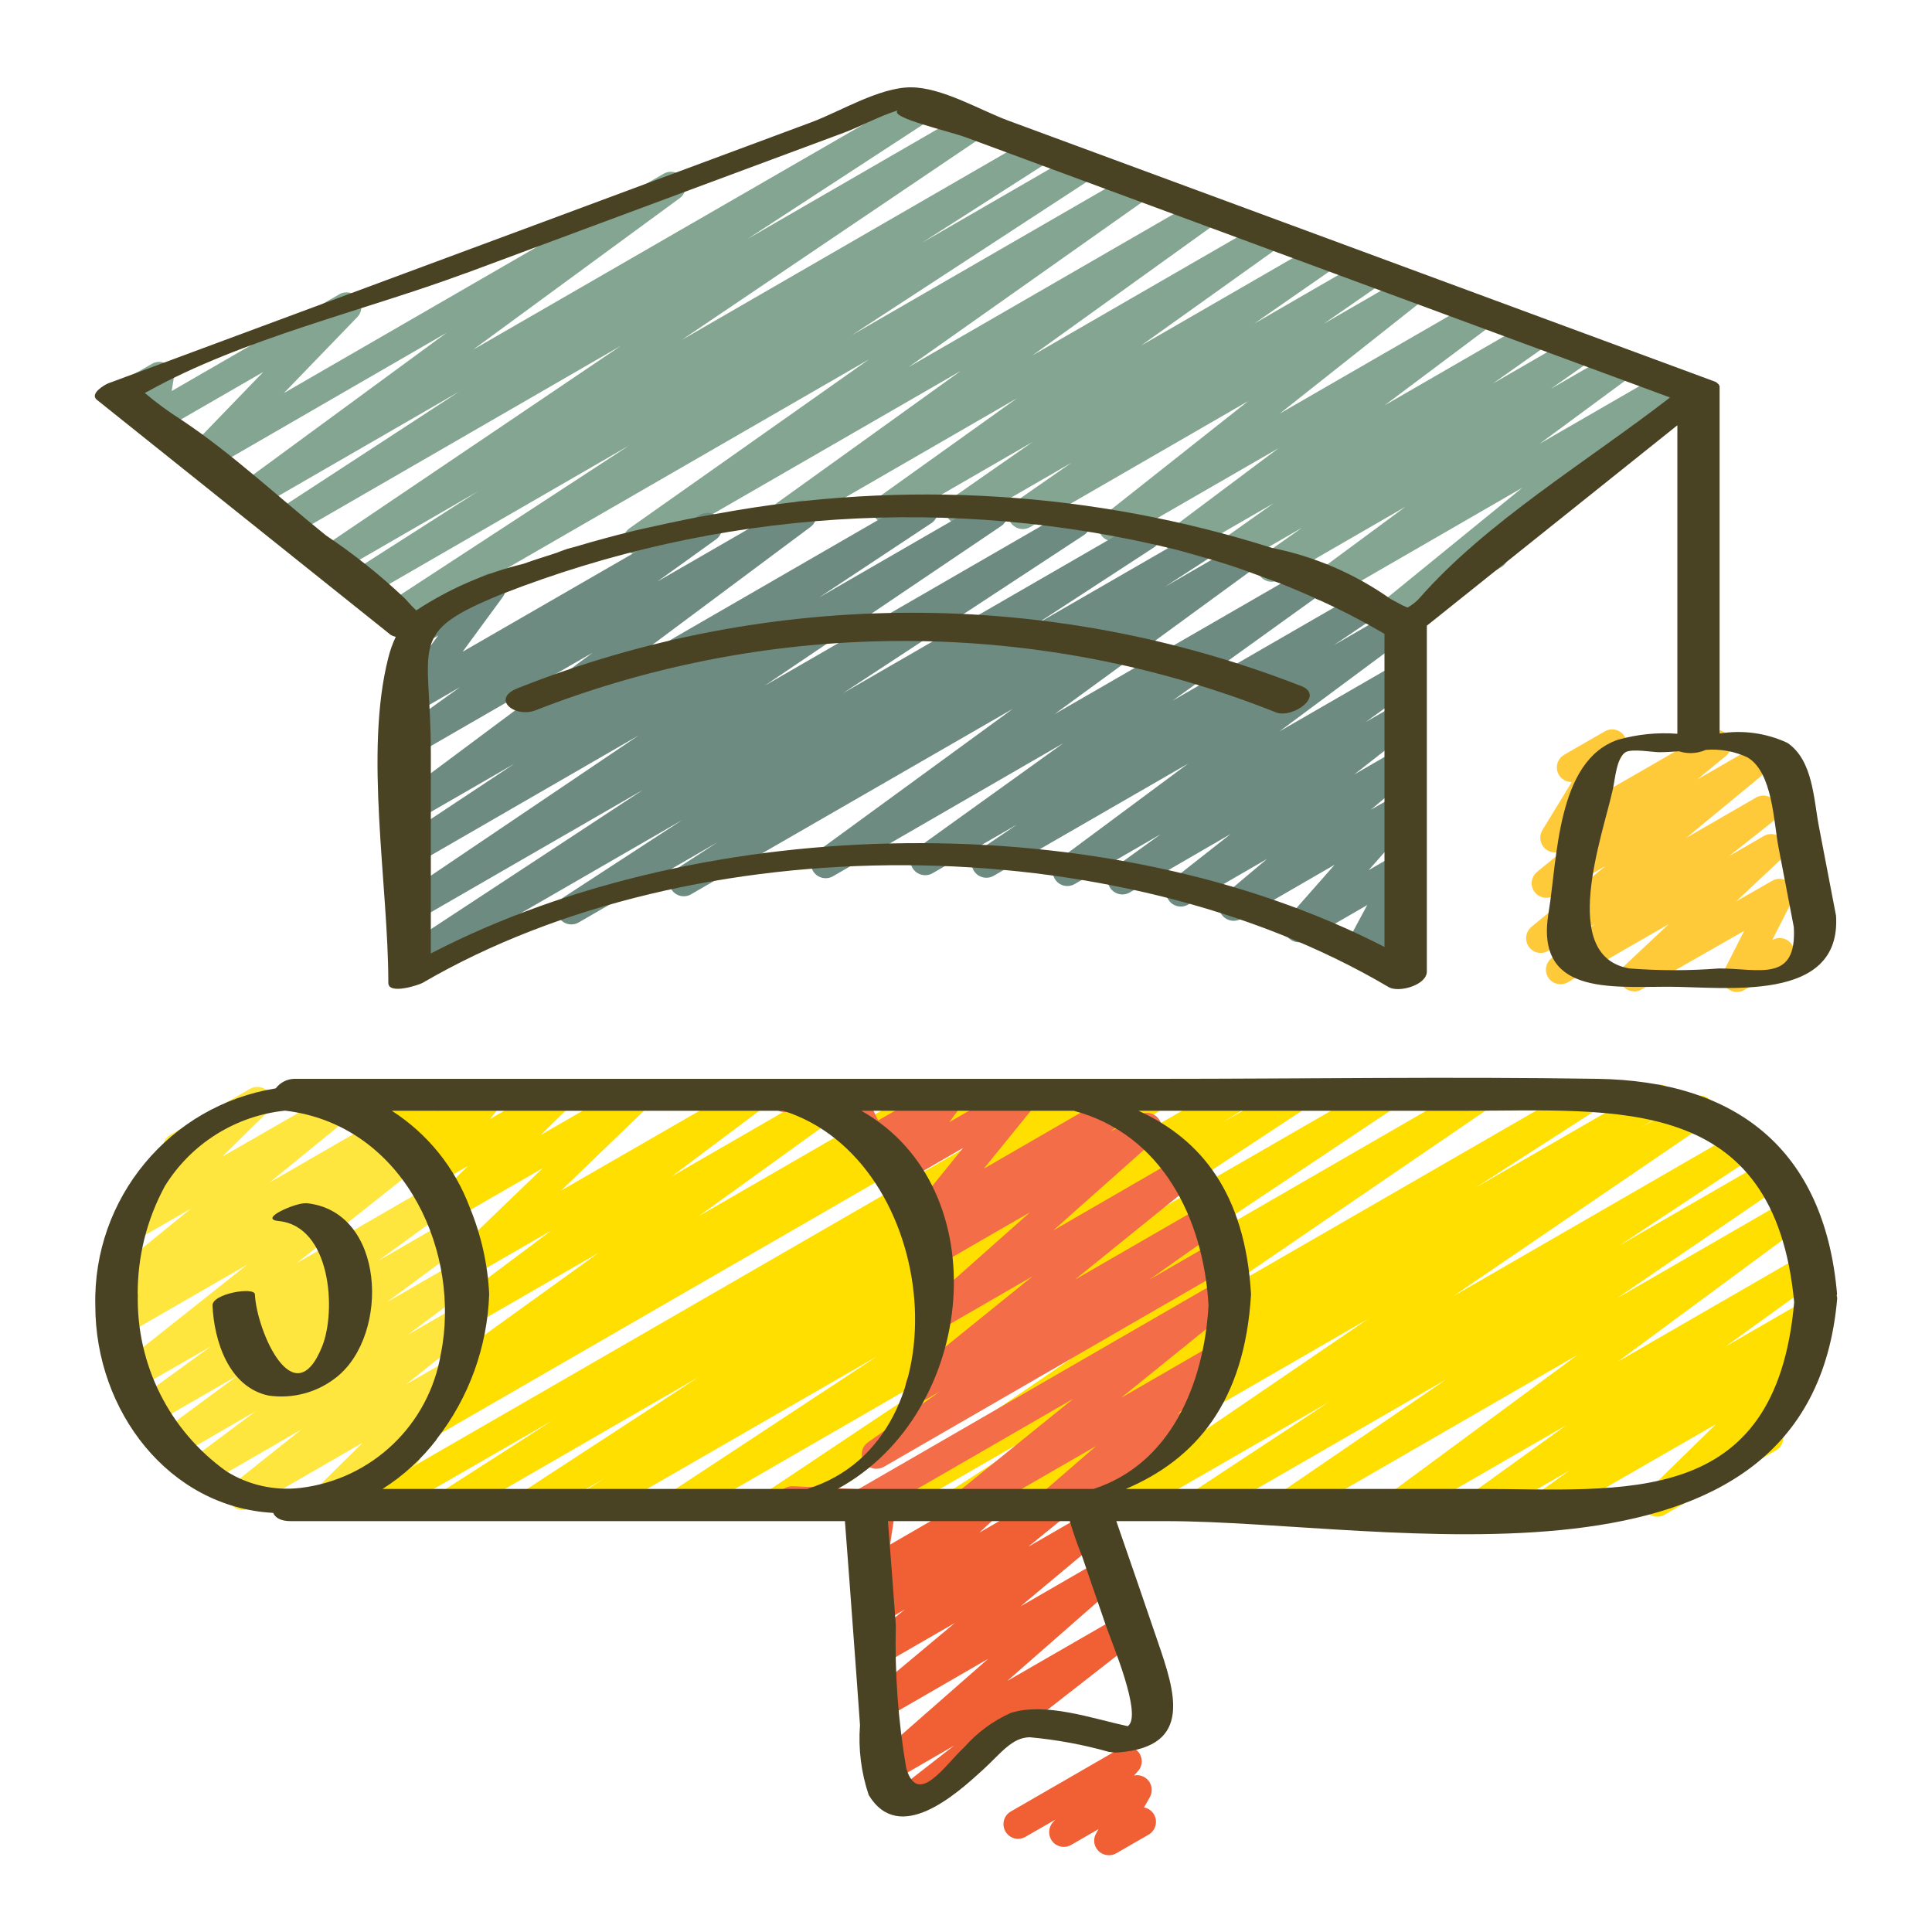 <?xml version="1.0" encoding="UTF-8"?>
<svg id="Layer_1_copy" data-name="Layer 1 copy" xmlns="http://www.w3.org/2000/svg" viewBox="0 0 150 150">
  <defs>
    <style>
      .cls-1 {
        fill: #f15f34;
      }

      .cls-2 {
        fill: #494223;
      }

      .cls-3 {
        fill: #ffdf00;
      }

      .cls-4 {
        fill: #ffe63e;
      }

      .cls-5 {
        fill: #84a591;
      }

      .cls-6 {
        fill: #6e8b82;
      }

      .cls-7 {
        fill: #ffca39;
      }

      .cls-8 {
        fill: #f36d49;
      }
    </style>
  </defs>
  <path class="cls-5" d="m107.79,48.94c-.48,0-.91-.3-1.07-.76-.16-.45-.02-.96.36-1.26l11.11-9.05-14.91,8.61c-.52.3-1.19.14-1.52-.36-.33-.5-.21-1.18.27-1.54l7.08-5.23-9.82,5.67c-.53.3-1.19.13-1.52-.38-.32-.51-.19-1.19.3-1.54l3.04-2.14-5.17,2.98c-.53.3-1.2.14-1.53-.37s-.2-1.19.3-1.54l4.18-2.96-6.71,3.87c-.52.3-1.19.14-1.52-.36-.33-.5-.21-1.17.27-1.54l8.33-6.24-12.27,7.08c-.52.3-1.17.14-1.51-.35-.33-.49-.23-1.16.23-1.53l11.2-8.86-16.93,9.78c-.53.31-1.2.14-1.53-.37-.33-.52-.19-1.2.32-1.55l4.43-3.08-8.1,4.68c-.53.28-1.18.11-1.5-.39-.32-.5-.2-1.17.29-1.52l6.29-4.38-10.74,6.2c-.52.3-1.19.13-1.52-.37-.33-.51-.2-1.18.28-1.53l10.76-7.69-17.42,10.06c-.52.31-1.2.14-1.53-.37-.33-.51-.2-1.19.29-1.54l14.29-10.27-24.49,14.13c-.52.3-1.19.13-1.52-.38-.32-.51-.2-1.18.29-1.53l18.6-13.12-36.11,20.84c-.54.33-1.24.16-1.57-.38s-.16-1.24.37-1.57l18.7-12.21-20.43,11.8c-.53.29-1.2.11-1.51-.41s-.17-1.19.34-1.53l9.83-6.28-10.99,6.35c-.53.29-1.19.12-1.51-.39-.32-.51-.19-1.18.31-1.53l23.32-15.75-25.68,14.83c-.53.29-1.19.11-1.51-.41-.32-.51-.17-1.18.32-1.53l14.29-9.32-15.78,9.11c-.52.3-1.19.14-1.52-.36-.33-.51-.21-1.18.28-1.54l16.05-11.78-18.53,10.71c-.49.28-1.11.16-1.46-.29-.35-.45-.32-1.08.07-1.49l5.69-5.89-8.06,4.65c-.38.22-.85.2-1.22-.05s-.55-.69-.48-1.12l.16-.94-.64.37c-.35.22-.8.24-1.16.03-.36-.2-.59-.59-.58-1.01s.24-.8.61-.99l2.72-1.57c.38-.22.85-.21,1.22.05.36.25.55.69.47,1.12l-.15.94,13.01-7.51c.49-.28,1.12-.16,1.47.29.35.45.32,1.08-.08,1.49l-5.69,5.89,29.5-17.04c.52-.29,1.18-.13,1.51.37.33.5.21,1.17-.27,1.53l-16.05,11.77L71.17,7.28c.53-.3,1.21-.12,1.52.4.32.52.17,1.2-.34,1.54l-14.31,9.33,17.01-9.83c.53-.29,1.19-.12,1.51.39s.19,1.18-.31,1.53l-23.33,15.76,27.31-15.77c.53-.29,1.2-.11,1.51.41.32.52.17,1.19-.34,1.53l-9.82,6.28,12.06-6.97c.53-.31,1.22-.14,1.54.39.32.53.17,1.21-.35,1.55l-18.69,12.2,21.76-12.56c.52-.29,1.19-.13,1.52.38s.2,1.18-.29,1.53l-18.59,13.13,22.66-13.08c.52-.3,1.2-.14,1.53.37.33.51.2,1.19-.29,1.54l-14.29,10.27,17.97-10.37c.53-.31,1.2-.15,1.53.37.33.51.2,1.19-.3,1.55l-10.77,7.69,13.86-8c.53-.3,1.2-.14,1.53.38.33.51.19,1.19-.31,1.54l-6.29,4.37,8.62-4.98c.53-.31,1.21-.14,1.53.37.33.52.19,1.2-.32,1.55l-4.43,3.07,6.53-3.77c.52-.3,1.18-.15,1.51.34s.23,1.17-.24,1.53l-11.21,8.87,15.22-8.78c.52-.3,1.19-.14,1.52.36s.21,1.18-.27,1.54l-8.33,6.24,11.36-6.56c.53-.3,1.2-.14,1.53.37s.2,1.19-.3,1.54l-4.19,2.96,6.31-3.64c.53-.3,1.19-.13,1.52.38.32.51.19,1.19-.3,1.54l-3.03,2.13,4.98-2.87c.52-.3,1.19-.14,1.52.36.33.5.21,1.18-.27,1.54l-7.09,5.23,9.82-5.67c.51-.29,1.16-.14,1.5.34.34.49.24,1.15-.21,1.52l-14.07,11.45c.16.1.29.23.38.4.31.54.13,1.24-.41,1.55l-8.2,4.74c-.17.1-.37.15-.57.15Z"/>
  <path class="cls-6" d="m108.49,76.58c-.33,0-.65-.15-.86-.4-.22-.25-.31-.59-.26-.92l.19-1.21-1.53.88c-.44.25-1,.18-1.36-.17s-.45-.91-.21-1.35l1.69-3.14-4.74,2.74c-.48.28-1.09.16-1.45-.27-.35-.43-.34-1.05.02-1.47l3.64-4.13-7.27,4.2c-.51.29-1.16.15-1.5-.33s-.25-1.14.19-1.52l3.33-2.8-6.14,3.55c-.52.29-1.17.13-1.5-.36s-.23-1.15.23-1.52l4.59-3.61-7.85,4.55c-.52.29-1.18.13-1.51-.37s-.2-1.17.28-1.53l3.64-2.63-6.68,3.87c-.52.3-1.18.14-1.51-.36-.33-.5-.21-1.17.27-1.53l10.05-7.46-15.1,8.71c-.53.3-1.2.13-1.53-.39-.32-.52-.18-1.2.32-1.54l3.02-2.05-6.55,3.78c-.52.3-1.2.14-1.53-.37-.33-.51-.2-1.19.29-1.54l11.4-8.19-17.9,10.34c-.52.29-1.18.13-1.51-.37-.33-.5-.21-1.17.27-1.53l15.22-11.11-25,14.41c-.53.3-1.21.12-1.52-.4s-.17-1.2.34-1.54l3.24-2.1-10.79,6.23c-.53.29-1.2.12-1.52-.4-.32-.52-.17-1.19.33-1.54l9.24-6.02-20.54,11.86c-.53.3-1.21.13-1.53-.39-.32-.52-.17-1.2.34-1.54l18.7-12.28-17.52,10.11c-.53.28-1.18.11-1.5-.4-.32-.51-.19-1.17.3-1.53l18.37-12.4-17.16,9.91c-.53.31-1.21.14-1.54-.39-.32-.52-.17-1.21.34-1.55l8.71-5.77-7.52,4.34c-.52.3-1.19.15-1.52-.36-.33-.5-.21-1.18.27-1.54l14.84-11.06-13.6,7.85c-.52.3-1.2.14-1.53-.37-.33-.51-.2-1.19.29-1.54l4.55-3.27-3.32,1.92c-.47.27-1.06.17-1.42-.23s-.39-1-.07-1.43l3.12-4.27-1.64.95c-.54.28-1.21.09-1.51-.44-.31-.53-.14-1.2.37-1.53l6.33-3.65c.47-.27,1.05-.17,1.41.23s.39.99.07,1.43l-3.13,4.27,18.43-10.63c.52-.3,1.2-.14,1.53.37.33.51.2,1.19-.29,1.54l-4.55,3.27,10.64-6.14c.52-.3,1.19-.15,1.52.36s.21,1.18-.27,1.54l-14.85,11.07,23.03-13.3c.53-.31,1.22-.14,1.54.39.32.52.17,1.21-.34,1.55l-8.7,5.76,12.94-7.47c.53-.28,1.18-.11,1.5.4.32.51.19,1.17-.3,1.52l-18.37,12.4,23.59-13.62c.53-.3,1.21-.13,1.53.39.32.52.17,1.2-.34,1.54l-18.71,12.28,22.97-13.26c.53-.29,1.2-.12,1.52.4s.17,1.19-.33,1.53l-9.24,6.02,12.12-6.99c.53-.31,1.22-.14,1.54.39.32.53.17,1.21-.35,1.55l-3.24,2.1,5.42-3.13c.52-.29,1.18-.13,1.51.37.33.5.21,1.17-.27,1.53l-15.23,11.12,19.32-11.15c.52-.3,1.2-.14,1.53.37.33.51.2,1.19-.29,1.54l-11.39,8.19,14.37-8.29c.53-.29,1.19-.12,1.51.39.32.51.19,1.18-.31,1.53l-3.05,2.06,4.55-2.63c.52-.3,1.18-.14,1.51.36.33.5.21,1.17-.27,1.53l-10.02,7.44,9.13-5.27c.52-.29,1.18-.13,1.51.37s.2,1.17-.28,1.53l-3.66,2.64,2.43-1.4c.52-.29,1.17-.13,1.5.36.33.49.23,1.15-.23,1.52l-4.59,3.59,3.32-1.92c.51-.29,1.16-.15,1.5.34s.25,1.14-.2,1.52l-3.33,2.8,2.04-1.17c.48-.28,1.09-.16,1.45.27s.34,1.05-.02,1.47l-3.64,4.12,2.21-1.28c.44-.25.99-.18,1.36.17.36.35.45.9.21,1.35l-1.69,3.14.12-.07c.38-.22.85-.2,1.21.05.36.25.55.68.48,1.12l-.36,2.22c.08.08.16.17.22.27.15.26.19.57.12.86-.08.29-.27.54-.53.69l-.58.33c-.17.1-.36.16-.56.17Z"/>
  <path class="cls-7" d="m126.88,76.97c-.47,0-.89-.28-1.06-.72-.17-.43-.06-.93.28-1.25l3.46-3.25-7.84,4.52c-.52.29-1.17.14-1.5-.35-.33-.49-.23-1.15.23-1.52l3.38-2.67-3.64,2.1c-.51.3-1.17.15-1.5-.34-.34-.49-.24-1.15.21-1.53l5.74-4.72-4.02,2.32c-.51.29-1.16.14-1.5-.34-.34-.49-.24-1.15.21-1.52l2.22-1.82-.26.15c-.45.26-1.02.18-1.38-.19s-.43-.94-.16-1.39l2.28-3.73h-.02c-.51,0-.97-.35-1.1-.84-.13-.5.08-1.02.53-1.28l3.16-1.82c.45-.26,1.02-.18,1.38.19.36.37.43.94.16,1.39l-2.12,3.47,8.68-5c.51-.3,1.17-.15,1.51.34.34.49.24,1.16-.22,1.53l-2.22,1.82,3.61-2.08c.51-.3,1.17-.15,1.5.34.34.49.25,1.15-.21,1.53l-5.75,4.74,5.42-3.13c.52-.3,1.17-.14,1.51.35.33.49.23,1.16-.23,1.53l-3.38,2.67,2.68-1.55c.5-.31,1.15-.18,1.5.29.35.47.28,1.13-.16,1.52l-3.46,3.25,2.78-1.59c.44-.26.99-.2,1.36.15.37.35.46.9.23,1.35l-1.57,3.09c.55-.31,1.24-.13,1.56.42.31.55.13,1.24-.42,1.56l-3.3,1.9c-.44.26-.99.2-1.36-.15-.37-.35-.46-.9-.23-1.35l1.57-3.09-7.97,4.55c-.17.1-.37.16-.57.16Z"/>
  <path class="cls-3" d="m24.7,117.91c-.51,0-.97-.35-1.1-.84-.13-.5.08-1.02.53-1.28l.43-.25c.19-.11.41-.17.64-.15l3.82.23,54.63-31.53c.53-.29,1.2-.11,1.52.41.32.52.17,1.2-.34,1.54l-8.67,5.57,13-7.51c.53-.29,1.2-.12,1.52.4.32.52.17,1.19-.33,1.53l-13.74,8.97,18.9-10.92c.53-.29,1.2-.1,1.51.42.31.52.16,1.19-.34,1.53l-1.7,1.08,5.23-3.02c.53-.29,1.2-.12,1.52.4.32.51.18,1.19-.32,1.53l-16.08,10.6,21.7-12.51c.53-.3,1.2-.12,1.52.39.32.52.18,1.19-.32,1.54l-18.33,12.23,24.52-14.16c.53-.29,1.19-.12,1.52.39.32.51.19,1.18-.31,1.53l-21.65,14.79,28.96-16.71c.53-.3,1.21-.13,1.53.4.32.52.17,1.21-.35,1.55l-9.55,6.14,13.62-7.85c.35-.21.78-.22,1.14-.02s.58.57.59.97-.2.79-.55,1l-1.98,1.25,4.03-2.34c.53-.3,1.2-.13,1.52.39.32.51.18,1.19-.31,1.54l-19.81,13.5,22.37-12.91c.53-.29,1.19-.11,1.51.4.32.51.18,1.18-.31,1.53l-10.65,7.03,11.47-6.62c.53-.31,1.21-.14,1.53.38s.18,1.2-.32,1.55l-12.89,8.8,13.34-7.7c.52-.3,1.19-.14,1.52.36.33.5.21,1.18-.27,1.54l-14.52,10.72,14.43-8.33c.52-.29,1.19-.13,1.51.37s.2,1.17-.28,1.53l-7.29,5.25,6.25-3.61c.52-.29,1.18-.13,1.51.37s.2,1.17-.28,1.53l-2.39,1.73.8-.46c.5-.29,1.13-.16,1.47.3s.3,1.1-.11,1.5l-5.35,5.24.84-.48c.35-.22.8-.24,1.16-.03.37.2.59.59.58,1.01,0,.42-.24.8-.61.99l-8.6,4.97c-.5.29-1.13.16-1.47-.3-.35-.46-.3-1.1.11-1.5l5.35-5.23-12.56,7.23c-.52.29-1.18.13-1.51-.37s-.2-1.17.28-1.53l2.41-1.73-6.31,3.64c-.52.29-1.18.13-1.51-.37s-.2-1.17.28-1.53l7.28-5.25-12.39,7.15c-.52.3-1.19.14-1.52-.36-.33-.5-.21-1.18.27-1.54l14.53-10.72-21.86,12.62c-.53.29-1.19.12-1.52-.39s-.19-1.18.31-1.53l12.88-8.8-18.57,10.72c-.53.29-1.2.12-1.52-.4-.32-.51-.18-1.19.32-1.53l10.66-7.03-15.53,8.96c-.53.29-1.19.12-1.52-.39s-.19-1.18.31-1.53l19.79-13.5-26.71,15.42c-.54.29-1.21.11-1.52-.41-.32-.52-.16-1.2.34-1.54l1.98-1.25-5.54,3.2c-.53.29-1.2.12-1.52-.4s-.17-1.2.34-1.54l9.55-6.14-14.01,8.08c-.53.29-1.19.12-1.52-.39s-.19-1.18.31-1.53l21.65-14.79-28.96,16.71c-.53.3-1.2.12-1.52-.39-.32-.52-.18-1.19.32-1.54l18.33-12.23-24.52,14.16c-.53.29-1.2.12-1.52-.4-.32-.51-.18-1.19.32-1.53l16.07-10.58-21.7,12.51c-.53.29-1.21.11-1.52-.41-.32-.52-.16-1.2.35-1.54l1.7-1.08-5.23,3.02c-.53.29-1.2.12-1.52-.4-.32-.52-.17-1.19.33-1.53l13.75-8.97-18.9,10.92c-.53.29-1.2.11-1.52-.41-.32-.52-.17-1.2.34-1.53l8.69-5.58-13.03,7.51c-.19.12-.41.17-.63.15l-3.82-.23-.13.07c-.17.1-.37.16-.57.16Z"/>
  <path class="cls-3" d="m33.61,111.52c-.5,0-.95-.33-1.09-.82-.14-.48.05-1,.47-1.28l2.52-1.63c-.43.06-.86-.14-1.09-.51-.33-.51-.2-1.19.29-1.54l11.76-8.47-9.59,5.54c-.52.3-1.19.15-1.52-.36s-.21-1.18.27-1.54l7.18-5.38-6.14,3.55c-.5.3-1.14.18-1.49-.29-.35-.46-.3-1.12.13-1.52l6.82-6.57-6.74,3.89c-.5.28-1.12.15-1.47-.3-.35-.45-.3-1.09.1-1.5l2.32-2.27-2.48,1.43c-.47.27-1.07.17-1.43-.25-.36-.42-.36-1.02-.02-1.45l.91-1.14-1.22.7c-.41.24-.93.2-1.3-.11s-.51-.81-.34-1.26l.31-.87-.74.43c-.31.18-.68.2-1.01.06l-4.28-1.78c-.55.13-1.11-.16-1.33-.68-.21-.52,0-1.12.48-1.41l.24-.14c.31-.18.68-.2,1-.07l4.24,1.75,2.93-1.69c.41-.24.93-.19,1.3.11.37.31.5.8.34,1.25l-.31.87,3.87-2.23c.47-.27,1.07-.17,1.43.25.36.42.36,1.02.02,1.45l-.91,1.14,4.89-2.83c.49-.28,1.12-.15,1.47.3.34.45.3,1.09-.1,1.5l-2.32,2.27,7.05-4.07c.5-.3,1.14-.18,1.49.29.35.46.29,1.12-.13,1.52l-6.82,6.57,14.52-8.37c.52-.29,1.18-.13,1.51.36.33.5.22,1.17-.26,1.53l-7.18,5.38,12.61-7.28c.52-.29,1.18-.13,1.51.37.33.5.21,1.17-.28,1.53l-11.75,8.47,17.97-10.38c.53-.3,1.21-.12,1.53.4.32.52.17,1.2-.34,1.54l-.98.63,4.45-2.57c.35-.22.8-.24,1.16-.03.36.2.59.59.58,1.01,0,.42-.24.8-.61.99l-43.85,25.31c-.17.1-.37.15-.57.15Z"/>
  <path class="cls-4" d="m25.39,117.49c-.46,0-.87-.28-1.05-.71-.17-.43-.07-.92.25-1.24l3.57-3.53-8.76,5.06c-.52.31-1.18.16-1.52-.34s-.23-1.17.24-1.54l5.29-4.21-7.39,4.27c-.52.29-1.18.14-1.51-.36-.33-.5-.22-1.17.26-1.53l5.08-3.79-6.18,3.57c-.52.3-1.19.14-1.52-.36-.33-.5-.21-1.18.27-1.53l6.09-4.49-6.57,3.79c-.52.31-1.2.15-1.53-.36s-.21-1.19.29-1.54l5.69-4.13-5.64,3.25c-.52.29-1.17.14-1.5-.35-.33-.49-.24-1.15.23-1.53l9.71-7.7-9.33,5.38c-.53.3-1.2.14-1.53-.37-.33-.51-.2-1.19.3-1.54l1.07-.76c-.52.24-1.13.06-1.44-.43-.3-.48-.2-1.12.24-1.48l6.34-5.17-4.14,2.4c-.5.28-1.12.15-1.47-.3-.34-.45-.3-1.09.1-1.5l4.28-4.22c-.33-.06-.62-.26-.79-.55-.31-.54-.13-1.24.42-1.55l6.18-3.57c.5-.28,1.12-.15,1.47.3s.3,1.09-.1,1.49l-3.53,3.48,8.7-5c.51-.29,1.17-.14,1.5.34.34.49.24,1.15-.21,1.52l-6.34,5.16,8.67-5c.53-.3,1.2-.14,1.53.37s.2,1.19-.3,1.54l-1.03.73,1.67-.96c.52-.3,1.17-.14,1.51.35.33.49.23,1.16-.23,1.53l-9.71,7.7,10.77-6.22c.52-.31,1.2-.15,1.53.36s.2,1.19-.29,1.54l-5.67,4.13,5.49-3.17c.52-.3,1.19-.14,1.52.36.33.5.21,1.18-.27,1.54l-6.08,4.49,5.46-3.15c.52-.29,1.18-.13,1.51.36s.21,1.17-.26,1.53l-5.08,3.79,3.89-2.25c.52-.31,1.18-.16,1.52.34.34.5.23,1.17-.24,1.54l-5.29,4.21,3.16-1.82c.49-.28,1.12-.15,1.46.3.34.45.3,1.09-.1,1.49l-4.3,4.25c.47.08.84.45.93.92.09.47-.13.95-.55,1.19l-6.17,3.56c-.17.1-.37.15-.57.15Z"/>
  <path class="cls-1" d="m86.09,144.04c-.4,0-.78-.21-.98-.56-.21-.35-.21-.78-.01-1.13l.19-.34-2.13,1.23c-.48.28-1.1.17-1.45-.27-.35-.43-.34-1.06.03-1.48l.19-.21-2.28,1.31c-.35.22-.8.24-1.16.03-.36-.2-.59-.59-.58-1.01,0-.42.24-.8.61-.99l8.42-4.86c.48-.28,1.1-.17,1.45.27.35.43.34,1.06-.03,1.47l-.31.35c.44-.09.88.08,1.15.44.26.36.29.84.08,1.23l-.46.81c.33.06.61.26.78.55.15.26.19.57.11.87-.08.29-.27.54-.53.69l-2.52,1.45c-.17.1-.36.15-.55.15Z"/>
  <path class="cls-1" d="m70.55,140.87c-.49,0-.94-.3-1.09-.77-.16-.47,0-.98.39-1.28l4.22-3.29-4.75,2.75c-.51.29-1.15.16-1.5-.32-.34-.48-.27-1.13.18-1.52l8.72-7.65-7.75,4.48c-.51.3-1.17.16-1.51-.33-.34-.49-.25-1.15.21-1.53l6.46-5.4-5.46,3.15c-.51.29-1.16.14-1.5-.34-.34-.49-.24-1.15.21-1.52l2.87-2.34-1.82,1.05c-.5.29-1.14.15-1.48-.31s-.28-1.11.14-1.51l1.36-1.27-.24.14c-.37.22-.84.2-1.2-.04-.36-.24-.55-.67-.49-1.1l.48-3.28c-.29-.08-.53-.27-.68-.52-.31-.54-.13-1.24.41-1.55l1.1-.63c.38-.22.85-.2,1.21.04.36.24.55.67.49,1.1l-.42,2.84,6.95-4.02c.5-.29,1.14-.16,1.49.31.34.47.28,1.12-.14,1.51l-1.37,1.27,5.38-3.1c.51-.29,1.17-.14,1.5.34.34.49.24,1.15-.21,1.52l-2.88,2.34,4.55-2.62c.51-.3,1.17-.16,1.51.33.34.49.25,1.15-.21,1.53l-6.45,5.39,6.37-3.68c.51-.29,1.15-.15,1.49.32.34.47.27,1.13-.17,1.51l-8.72,7.64,8.9-5.13c.52-.29,1.17-.14,1.5.35.33.49.23,1.16-.24,1.53l-12.79,9.98c.09.48-.12.96-.55,1.2l-3.9,2.25c-.17.1-.37.16-.57.15Z"/>
  <path class="cls-8" d="m61.1,117.91c-.51,0-.97-.35-1.1-.84-.13-.5.08-1.02.53-1.28l.42-.25c.19-.11.4-.16.62-.15l5.07.23,28.14-16.25c.51-.3,1.17-.16,1.51.34.34.49.24,1.16-.23,1.53l-9.01,7.28,7.22-4.17c.51-.29,1.15-.14,1.49.33.34.47.26,1.13-.17,1.51l-4.2,3.64.53-.31c.35-.22.8-.24,1.16-.03.36.2.59.59.58,1.01,0,.42-.24.8-.61.99l-10.83,6.26c-.51.29-1.15.14-1.49-.33-.34-.47-.26-1.13.17-1.51l4.2-3.64-9.5,5.48c-.51.29-1.17.15-1.5-.34-.34-.49-.24-1.15.22-1.53l9.01-7.28-15.84,9.15c-.18.12-.4.17-.62.15l-5.08-.23-.14.08c-.17.1-.37.16-.58.15Z"/>
  <path class="cls-8" d="m68.05,114.04c-.5,0-.94-.32-1.09-.79-.15-.47.02-.99.43-1.27l5.58-3.94-.97.56c-.51.29-1.17.14-1.5-.34s-.24-1.15.22-1.53l9.45-7.64-6.92,4c-.51.29-1.14.15-1.48-.32-.34-.47-.27-1.12.16-1.51l8.03-7.13-7,4.04c-.52.29-1.17.14-1.5-.35-.33-.49-.23-1.16.24-1.53l1.06-.83-.54.31c-.47.27-1.08.17-1.43-.25-.36-.42-.37-1.03-.02-1.45l4-4.94-4.61,2.66c-.46.27-1.06.18-1.42-.23-.36-.4-.39-1-.07-1.43l1-1.37-1.42.82c-.27.16-.6.19-.9.1-.3-.09-.55-.31-.69-.59l-1.16-2.42-.83.48c-.29.17-.64.2-.96.08l-2.51-.93c-.55.15-1.13-.13-1.35-.65-.22-.53-.02-1.14.48-1.43l.24-.14c.29-.17.64-.2.96-.08l2.47.91,1.43-.83c.28-.16.61-.19.91-.1.3.09.55.31.68.59l1.16,2.42,5.05-2.9c.47-.27,1.05-.17,1.41.23.36.4.39,1,.07,1.43l-1,1.37,5.23-3.02c.47-.27,1.07-.17,1.43.25.36.42.36,1.02.02,1.45l-4,4.93,9.59-5.54c.52-.29,1.17-.14,1.5.35.33.49.23,1.16-.24,1.53l-1.06.82,2.3-1.33c.51-.29,1.15-.16,1.49.32.34.47.27,1.13-.17,1.52l-8.02,7.13,9.84-5.69c.51-.29,1.16-.14,1.5.35s.24,1.15-.21,1.52l-9.45,7.64,10.12-5.84c.53-.29,1.19-.13,1.52.38s.2,1.18-.29,1.53l-5.59,3.94,5.23-3.02c.35-.22.8-.24,1.16-.03.37.2.59.59.58,1.01,0,.42-.24.8-.61.99l-26.95,15.57c-.17.1-.37.15-.57.15Z"/>
  <g>
    <path class="cls-2" d="m30.26,49.24c.14.1.3.17.47.2-.25.52-.44,1.06-.58,1.62-1.89,7.38,0,17.63,0,25.25,0,.94,2.33.18,2.66,0,21.11-12.3,53.86-12.17,75.01.33.79.46,2.96-.16,2.96-1.21v-26.85l19.45-15.56v23.95c-1.55-.12-3.1.04-4.6.46-4.78,1.62-4.7,9.26-5.4,13.43-1.07,6.38,4.78,5.75,9.26,5.75s13.48,1.31,13.06-5.51l-1.33-6.93c-.41-2.14-.46-5.14-2.44-6.49-1.64-.77-3.48-1.02-5.27-.73v-26.97s-.03-.03-.03-.05c-.02-.05-.04-.1-.09-.13-.02-.02-.04-.04-.06-.05-.05-.04-.07-.08-.15-.11l-32.89-12.15-22.02-8.13c-2.18-.81-5.14-2.58-7.55-2.58-2.45,0-5.51,1.89-7.72,2.71l-20.85,7.75L8.41,29.76c-.31.12-1.47.81-.89,1.28l22.75,18.2Zm3.19,24.79v-15.6c0-8.49-1.95-9.28,5.5-12.3,16.7-6.54,35.01-7.74,52.43-3.44.38.1.75.21,1.14.32.98.27,1.95.55,2.91.86s1.9.66,2.83,1.01c.46.17.89.32,1.33.49,1.37.55,2.7,1.14,4.02,1.77l.13.06c1.29.63,2.53,1.3,3.75,2.01v24.31c-21.53-11.08-52.68-10.57-74.05.51h0Zm102.25-15.21c1.93,1.16,2.01,5.03,2.38,6.95l1.19,6.2c.26,4.36-2.7,3.22-5.8,3.22-2.31.18-4.64.18-6.95,0-5.54-.93-2.11-10.24-1.3-13.91.18-.8.29-2.47.99-2.88.49-.29,2.1,0,2.61,0,.46,0,.97-.03,1.54-.07.68.22,1.42.18,2.08-.11,1.12-.09,2.24.11,3.25.59h0ZM36.14,21.22l29.44-10.94c1.23-.46,2.73-1.29,4.13-1.71-.76.54,4.01,1.62,5.27,2.09l54.68,20.2c-6.37,4.94-14.28,9.66-19.48,15.61-.26.28-.56.51-.9.7l-.41-.18c-.3-.16-.61-.33-.91-.49-2.76-1.95-5.89-3.3-9.2-3.96-13.85-4.38-28.56-5.31-42.84-2.7l-.52.09c-1.48.26-2.94.56-4.38.88-.58.13-1.17.25-1.75.39-1.55.38-3.07.79-4.58,1.24-.21.06-.42.11-.63.17-.28.09-.58.21-.87.32-.85.28-1.71.54-2.54.84-2.96.72-5.78,1.94-8.33,3.62-.23-.21-.5-.49-.87-.91-1.9-1.81-3.96-3.45-6.14-4.91-3.69-2.96-7.26-6.33-11.19-8.95-1.01-.64-1.97-1.34-2.88-2.11l.25-.13c7.4-4.11,16.76-6.24,24.66-9.17Z"/>
    <path class="cls-2" d="m142.63,100.48c-.98-11.37-7.96-16.56-18.61-16.72-11.41-.18-22.84,0-34.26,0H22.83c-.56.02-1.08.29-1.42.74-8.23,1.33-14.21,8.54-14.01,16.87,0,8.19,5.73,15.66,13.81,16.09.15.36.56.64,1.35.64h43.04c.23,3.03.46,6.06.68,9.09.17,2.25.33,4.5.49,6.75-.14,1.84.09,3.69.68,5.43,2.37,3.91,6.79-.07,8.84-1.94,1.43-1.31,2.27-2.53,3.66-2.55,2.08.19,4.15.57,6.16,1.14h.06c.24.05.49.06.73.03,5.73-.47,4.34-4.67,2.98-8.62-1.06-3.11-2.13-6.22-3.21-9.33h3.9c16.98,0,49.95,7.32,52.07-17.29,0-.08-.02-.15-.04-.23,0-.03.02-.06.02-.09Zm-64.07,15.12h-13.53c10.89-5.93,12.44-23.41,1.84-29.36h16.5c6.82,1.82,10.08,8.35,10.46,15.12-.36,6.14-2.96,12.3-8.92,14.24h-6.35Zm-67.87-15.12c-.01-2.93.71-5.81,2.11-8.39,2.03-3.29,5.48-5.46,9.33-5.86,8.92,1.05,13.42,10.28,12.23,18.14-.04.24-.08.48-.13.72-.91,5.51-5.34,9.76-10.89,10.43-2.01.24-4.04-.21-5.75-1.28-4.44-3.16-7.02-8.31-6.89-13.76Zm23.2,11.27c2.52-3.23,3.95-7.18,4.09-11.27-.11-2.33-.63-4.61-1.52-6.77-1.16-3.08-3.28-5.7-6.04-7.47h30.39c12.19,3.83,14.33,25.5,1.86,29.36H29.7c1.62-1.02,3.04-2.33,4.21-3.85h0Zm50.11,9.04c.63,1.83,1.26,3.66,1.89,5.5.39,1.14,2.87,6.97,1.66,7.73-2.77-.6-6.37-1.88-9.07-1.03-1.38.62-2.61,1.52-3.61,2.66-1.46,1.33-3.61,4.71-4.51,1.63-.63-3.67-.9-7.38-.81-11.1-.2-2.69-.4-5.38-.61-8.08h14.12c.27.91.58,1.81.94,2.69h0Zm30.77-5.19h-27.36c5.39-2.29,9.23-6.71,9.72-15.12-.46-7.83-3.88-12.03-8.74-14.24h25.33c11.79,0,24.04-1.39,25.58,14.87-1.43,16.13-13.24,14.49-24.51,14.49h0Z"/>
    <path class="cls-2" d="m23.76,93.42c-.74-.07-3.77,1.22-2.13,1.38,4.07.4,4.5,6.97,3.38,9.74-2.19,5.44-5.09-1.22-5.22-4.05-.03-.6-3.34-.06-3.29.88.12,2.73,1.26,6.32,4.34,6.98,1.9.28,3.84-.25,5.33-1.46,4.1-3.31,3.77-12.88-2.41-13.48Z"/>
    <path class="cls-2" d="m101.01,53.26c-19.56-7.64-41.3-7.58-60.81.17-2.12.83-.23,2.35,1.4,1.71,18.49-7.22,39.03-7.17,57.47.17,1.25.5,3.84-1.29,1.95-2.05Z"/>
  </g>
</svg>